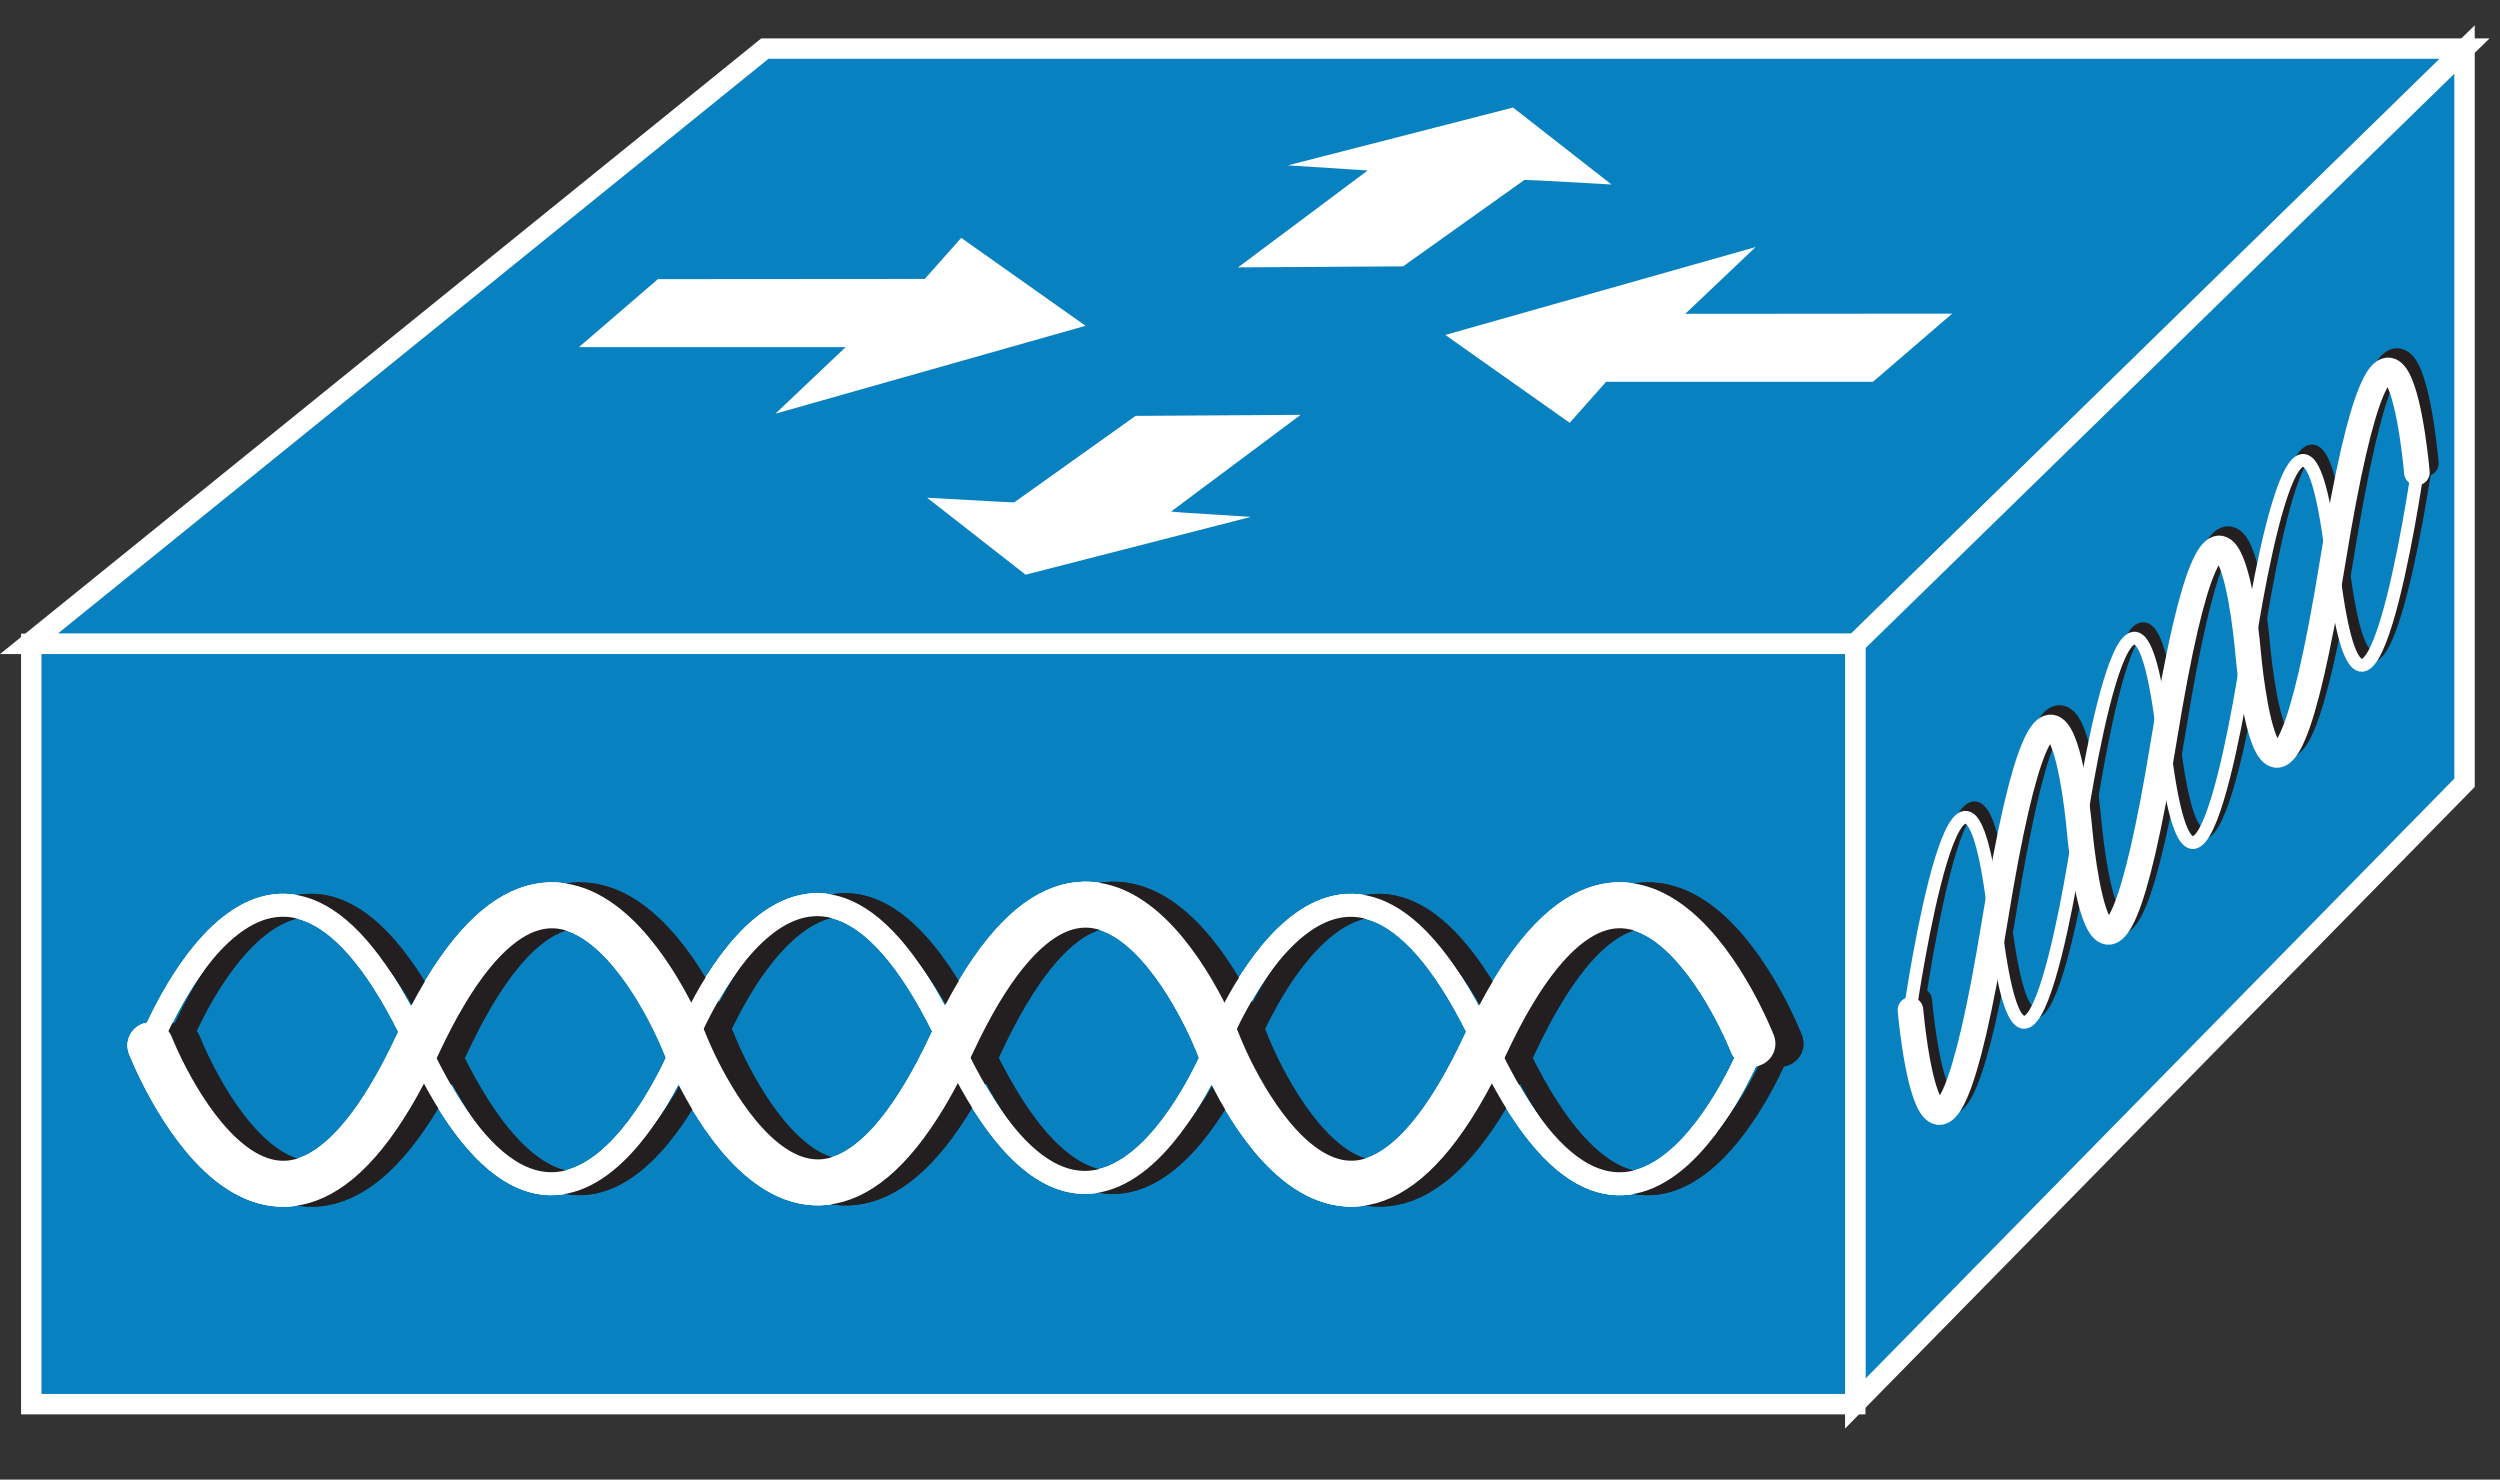 <svg xmlns="http://www.w3.org/2000/svg" viewBox="0 0 61.25 36.25" height="36.25" width="61.25"><rect x="0" y="0" width="61.25" height="36.25" fill="#333333" stroke="none"/><path d="M.708 15.774L18.74 1.19h41.641L45.454 15.774H.708" fill="#0881c1"/><path d="M.708 15.774L18.74 1.19h41.641L45.454 15.774H.708z" fill="none" stroke="#fff" stroke-width=".5"/><path d="M45.454 34.388l14.927-15.21V1.214l-14.927 14.56v18.614" fill="#0881c1"/><path d="M45.454 34.388l14.927-15.21V1.214l-14.927 14.56v18.614z" fill="none" stroke="#fff" stroke-width=".5"/><path d="M.766 34.401h44.688V15.774H.766V34.4z" fill="#0881c1"/><path d="M.766 34.402h44.688V15.774H.766v18.628z" fill="none" stroke="#fff" stroke-width=".5"/><path d="M42.935 25.613s-2.974 7.641-6.549-.024c-3.573-7.66-6.552-.015-6.552-.015s-2.969 7.647-6.543-.015c-3.57-7.666-6.534.049-6.534.049s-2.963 7.646-6.537-.019c-3.57-7.66-6.534-.02-6.534-.02" fill="none" stroke="#fff" stroke-width=".562" stroke-linecap="round" stroke-miterlimit="1"/><path d="M3.686 25.613s2.974 7.641 6.549-.024c3.569-7.66 6.548-.015 6.548-.015s2.973 7.647 6.542-.015c3.575-7.666 6.534.049 6.534.049s2.963 7.646 6.537-.019c3.575-7.66 6.539-.02 6.539-.02" fill="none" stroke="#fff" stroke-width="1.125" stroke-linecap="round" stroke-miterlimit="1"/><path d="M43.623 25.613s-2.973 7.641-6.548-.024c-3.573-7.66-6.552-.015-6.552-.015s-2.97 7.652-6.543-.015c-3.57-7.666-6.534.049-6.534.049s-2.964 7.646-6.537-.019c-3.57-7.66-6.534-.02-6.534-.02" fill="none" stroke="#231f20" stroke-width=".562" stroke-linecap="round" stroke-miterlimit="1"/><path d="M4.375 25.613s2.974 7.641 6.547-.024c3.57-7.66 6.55-.015 6.55-.015s2.972 7.652 6.542-.015c3.573-7.666 6.533.049 6.533.049s2.964 7.646 6.538-.019c3.574-7.66 6.537-.02 6.537-.02" fill="none" stroke="#231f20" stroke-width="1.125" stroke-linecap="round" stroke-miterlimit="1"/><path d="M42.935 25.613s-2.974 7.641-6.549-.024c-3.573-7.66-6.552-.015-6.552-.015s-2.969 7.647-6.543-.015c-3.57-7.666-6.534.049-6.534.049s-2.963 7.646-6.537-.019c-3.57-7.66-6.534-.02-6.534-.02" fill="none" stroke="#fff" stroke-width=".562" stroke-linecap="round" stroke-miterlimit="1"/><path d="M3.686 25.613s2.974 7.641 6.549-.024c3.569-7.66 6.548-.015 6.548-.015s2.973 7.647 6.542-.015c3.575-7.666 6.534.049 6.534.049s2.963 7.646 6.537-.019c3.575-7.66 6.539-.02 6.539-.02" fill="none" stroke="#fff" stroke-width="1.125" stroke-linecap="round" stroke-miterlimit="1"/><path d="M43.623 25.613s-2.973 7.641-6.548-.024c-3.573-7.66-6.552-.015-6.552-.015s-2.97 7.652-6.543-.015c-3.57-7.666-6.534.049-6.534.049s-2.964 7.646-6.537-.019c-3.57-7.66-6.534-.02-6.534-.02" fill="none" stroke="#231f20" stroke-width=".562" stroke-linecap="round" stroke-miterlimit="1"/><path d="M4.375 25.613s2.974 7.641 6.547-.024c3.57-7.66 6.55-.015 6.55-.015s2.972 7.652 6.542-.015c3.573-7.666 6.533.049 6.533.049s2.964 7.646 6.538-.019c3.574-7.66 6.537-.02 6.537-.02" fill="none" stroke="#231f20" stroke-width="1.125" stroke-linecap="round" stroke-miterlimit="1"/><path d="M42.935 25.613s-2.974 7.641-6.549-.024c-3.573-7.66-6.552-.015-6.552-.015s-2.969 7.647-6.543-.015c-3.57-7.666-6.534.049-6.534.049s-2.963 7.646-6.537-.019c-3.57-7.66-6.534-.02-6.534-.02" fill="none" stroke="#fff" stroke-width=".562" stroke-linecap="round" stroke-miterlimit="1"/><path d="M3.686 25.613s2.974 7.641 6.549-.024c3.569-7.66 6.548-.015 6.548-.015s2.973 7.647 6.542-.015c3.575-7.666 6.534.049 6.534.049s2.963 7.646 6.537-.019c3.575-7.66 6.539-.02 6.539-.02" fill="none" stroke="#fff" stroke-width="1.125" stroke-linecap="round" stroke-miterlimit="1"/><path d="M59.429 11.394s-1.289 8.888-2.065 2.164c-.781-6.719-2.071 2.177-2.071 2.177s-1.294 8.892-2.07 2.168c-.777-6.724-2.065 2.236-2.065 2.236s-1.29 8.888-2.067 2.164c-.776-6.719-2.065 2.168-2.065 2.168" fill="none" stroke="#231f20" stroke-width=".314" stroke-linecap="round" stroke-miterlimit="1"/><path d="M47.022 24.514s.59 6.9 2.07-2.216c1.484-9.101 2.076-2.202 2.076-2.202s.585 6.908 2.07-2.203c1.478-9.106 2.06-2.134 2.06-2.134s.586 6.91 2.07-2.206c1.48-9.102 2.066-2.202 2.066-2.202" fill="none" stroke="#231f20" stroke-width=".627" stroke-linecap="round" stroke-miterlimit="1"/><path d="M59.214 11.624s-1.294 8.886-2.07 2.163c-.776-6.714-2.07 2.177-2.07 2.177s-1.29 8.888-2.067 2.169c-.775-6.719-2.07 2.236-2.07 2.236s-1.288 8.891-2.064 2.163c-.777-6.714-2.067 2.169-2.067 2.169" fill="none" stroke="#fff" stroke-width=".314" stroke-linecap="round" stroke-miterlimit="1"/><path d="M46.806 24.744s.592 6.9 2.072-2.212c1.479-9.107 2.07-2.206 2.07-2.206s.59 6.903 2.07-2.203c1.48-9.111 2.06-2.134 2.06-2.134s.586 6.909 2.07-2.207c1.48-9.101 2.066-2.206 2.066-2.206" fill="none" stroke="#fff" stroke-width=".627" stroke-linecap="round" stroke-miterlimit="1"/><path d="M33.243 4.159l-1.69-.108 5.517-1.416 2.412 1.885-1.782-.099-.351-.013-2.974 2.118-4.043.025 3.174-2.373-.263-.02M28.955 12.556l1.69.108-5.518 1.416-2.412-1.885 1.782.098.352.015 2.973-2.119 4.043-.025-3.174 2.369.264.023M20.717 8.504h-6.532l1.934-1.665 6.537-.005.894-1.006 3.046 2.154-7.598 2.153 1.72-1.631M41.289 7.689l6.539-.005-1.94 1.67H39.35l-.892 1.005-3.048-2.153 7.603-2.153-1.724 1.636" fill="#fff"/></svg>